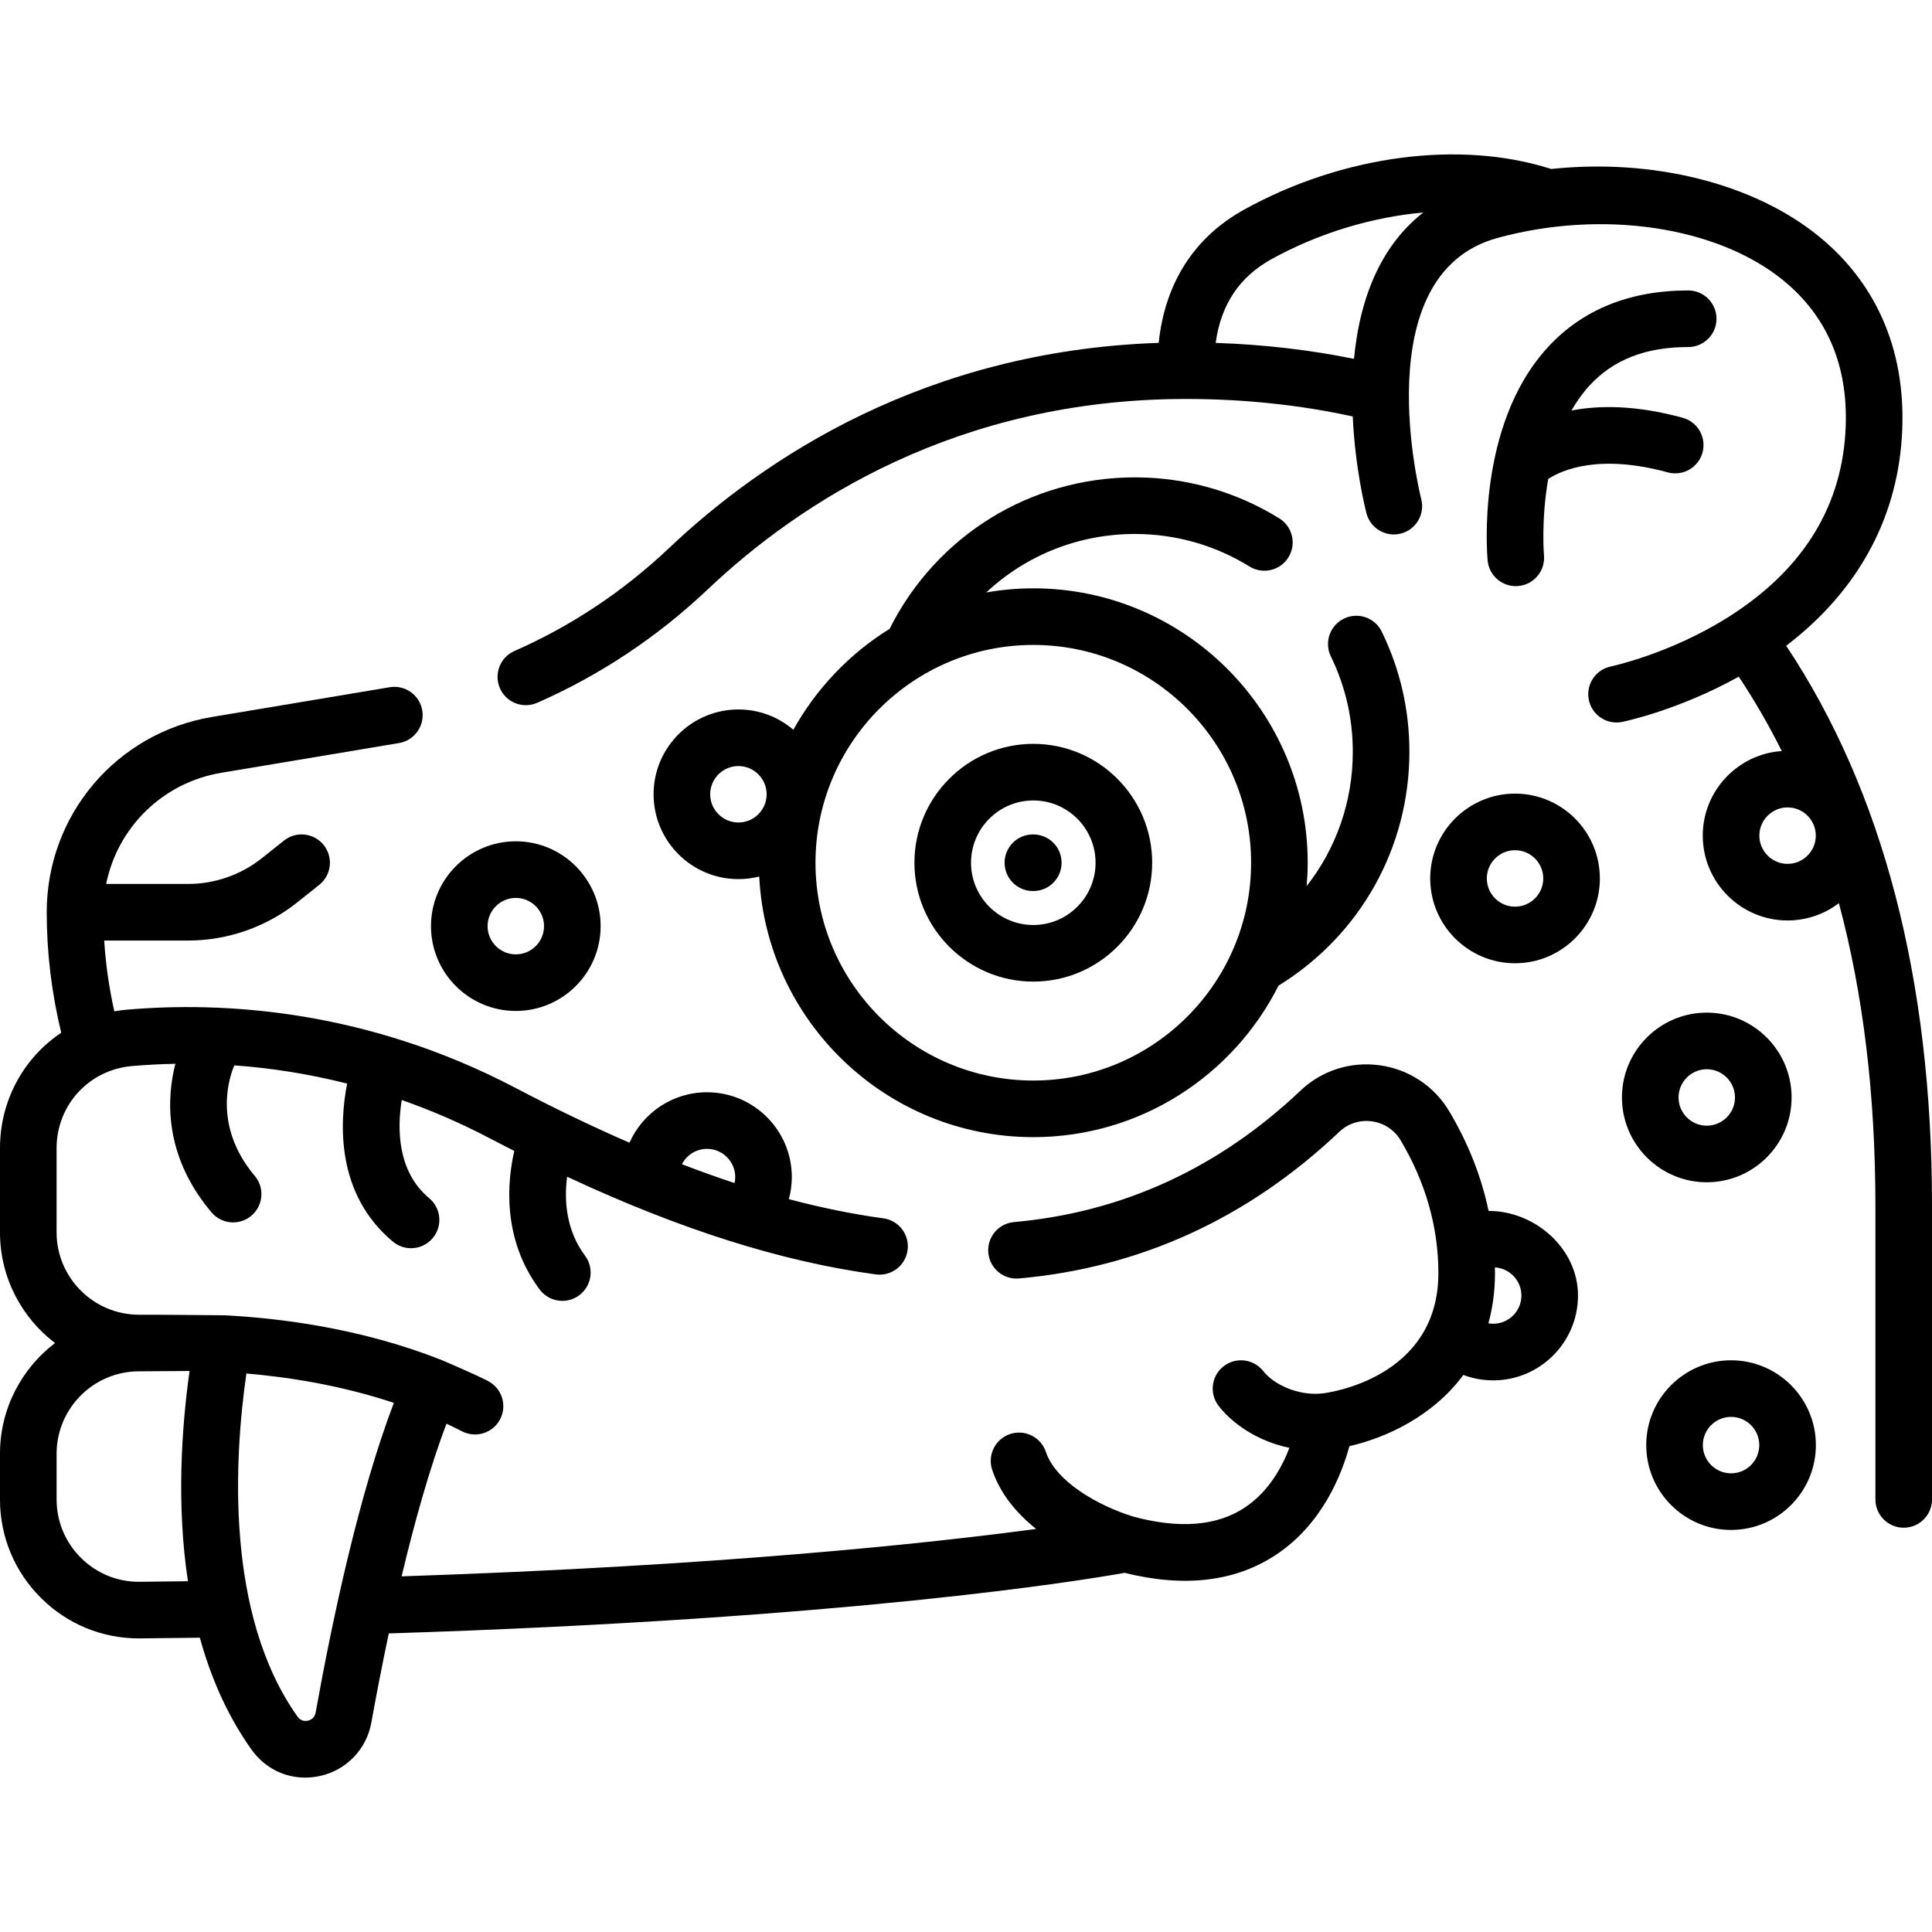 <svg id="Capa_1" enable-background="new 0 0 512 512" height="512" viewBox="0 0 512 512" width="512" xmlns="http://www.w3.org/2000/svg"><g><g><path d="m350.541 369.261c-6.618.757-13.074-2.466-15.753-5.89-2.553-3.264-7.266-3.838-10.528-1.287-3.263 2.552-3.838 7.266-1.286 10.528 3.798 4.856 10.539 9.396 18.733 11.078-1.972 5.166-5.553 11.682-11.845 15.843-7.361 4.869-17.276 5.675-29.467 2.397-9.729-2.997-20.653-9.447-23.222-17.152-1.311-3.93-5.557-6.054-9.487-4.744s-6.053 5.558-4.743 9.487c2.169 6.507 6.64 11.667 11.643 15.662-28.26 3.797-83.706 9.764-168.151 12.566 3.33-13.994 7.344-28.479 11.89-40.453 1.399.653 2.778 1.321 4.115 2.012 1.102.569 2.279.839 3.438.839 2.715 0 5.335-1.479 6.668-4.057 1.902-3.679.462-8.204-3.217-10.107-3.896-2.015-12.453-5.628-12.526-5.654-21.379-8.416-42.97-11.046-57.371-11.765-.031-.002-21.479-.201-22.59-.15-12.044 0-21.843-9.799-21.843-21.843v-22.291c0-11.427 8.592-20.784 19.986-21.766 3.551-.306 7.396-.523 11.495-.598-2.21 8.547-3.404 23.999 9.567 39.367 1.483 1.758 3.602 2.663 5.735 2.663 1.708 0 3.426-.581 4.833-1.769 3.166-2.671 3.566-7.403.894-10.569-11.484-13.606-6.433-26.936-5.406-29.272 9.237.665 19.301 2.138 29.89 4.821-2.047 10.538-2.952 29.317 12.141 41.894 1.402 1.168 3.104 1.739 4.797 1.738 2.148 0 4.282-.919 5.766-2.699 2.652-3.182 2.222-7.911-.96-10.563-8.555-7.13-8.457-18.628-7.27-26.013 7.612 2.665 15.41 5.993 23.298 10.133 2.194 1.152 4.368 2.269 6.531 3.366-1.803 7.821-3.404 23.167 6.722 36.718 1.473 1.971 3.729 3.011 6.014 3.011 1.562 0 3.137-.486 4.484-1.493 3.318-2.479 3.998-7.18 1.518-10.498-5.284-7.071-5.478-15.314-4.739-20.911 29.966 14 56.883 22.511 81.789 25.888 4.116.556 7.884-2.32 8.44-6.424.557-4.104-2.32-7.883-6.424-8.44-8.081-1.096-16.421-2.799-25.041-5.081.51-1.895.783-3.857.783-5.848 0-12.395-10.084-22.479-22.479-22.479-9.154 0-17.041 5.503-20.544 13.371-9.662-4.195-19.667-8.996-30.083-14.463-40.145-21.071-78.193-22.941-103.041-20.797-1.149.099-2.28.252-3.393.45-1.385-6.188-2.286-12.464-2.682-18.766h22.253c10.448 0 20.702-3.584 28.875-10.093l5.857-4.665c3.24-2.581 3.775-7.299 1.194-10.539s-7.3-3.775-10.539-1.194l-5.857 4.665c-5.528 4.402-12.464 6.827-19.53 6.827h-21.736c3.023-14.976 14.935-26.853 30.538-29.463l47.076-7.875c4.085-.683 6.843-4.549 6.16-8.634s-4.548-6.844-8.634-6.16l-47.077 7.877c-25.39 4.248-43.818 26.015-43.818 51.758 0 10.726 1.304 21.449 3.848 31.923-9.872 6.612-16.23 17.84-16.23 30.603v22.291c0 11.96 5.729 22.608 14.586 29.343-8.857 6.735-14.586 17.382-14.586 29.343v12.088c0 9.906 3.875 19.202 10.913 26.176 6.951 6.888 16.137 10.668 25.902 10.668.114 0 .23-.001.344-.002 5.359-.048 10.613-.112 15.8-.186 2.898 10.503 7.271 20.631 13.681 29.635 3.394 4.776 8.624 7.442 14.241 7.442 1.317 0 2.656-.146 3.997-.447 6.966-1.561 12.279-7.109 13.535-14.13 1.173-6.527 2.732-14.718 4.625-23.635 122.108-3.863 184.024-14.084 194.996-16.052 15.925 3.964 29.457 2.333 40.238-4.862 12.201-8.143 17.324-21.281 19.335-28.71 9.716-2.22 22.116-7.906 30.199-18.872 2.508.943 5.176 1.438 7.903 1.438 12.395 0 22.479-10.084 22.479-22.479s-11.305-22.428-23.699-22.428c-1.896-9.081-5.375-17.907-10.411-26.379-3.978-6.691-10.698-11.144-18.438-12.217-7.718-1.069-15.363 1.375-20.986 6.707-21.693 20.571-47.241 32.294-75.935 34.843-4.126.367-7.173 4.008-6.807 8.134.367 4.126 4.021 7.175 8.135 6.807 32.146-2.856 60.719-15.944 84.927-38.899 2.297-2.178 5.437-3.175 8.605-2.734 3.198.443 5.97 2.275 7.604 5.024 6.638 11.167 10.003 23.006 10.003 35.189.002 27.981-29.42 31.741-30.645 31.884zm-163.176-64.801c4.124 0 7.479 3.355 7.479 7.479 0 .537-.075 1.064-.186 1.581-4.561-1.5-9.212-3.173-13.94-4.991 1.241-2.413 3.752-4.069 6.647-4.069zm-150.342 114.729c-5.901.057-11.385-2.192-15.552-6.322-4.173-4.135-6.471-9.647-6.471-15.521v-12.088c0-12.044 9.799-21.843 21.843-21.843.657 0 10.847-.084 13.39-.088-2.151 15.387-3.474 35.6-.429 55.716-4.211.056-8.457.107-12.781.146zm46.626 34.666c-.272 1.524-1.401 1.995-2.049 2.141-.641.143-1.847.198-2.736-1.053-19.325-27.141-16.751-68.81-13.567-90.951 11.008.935 24.923 3.077 39.077 7.779-9.234 24.207-16.284 57.382-20.725 82.084zm312.061-103.047c-.43 0-.853-.046-1.271-.117 1.113-4.003 1.748-8.423 1.748-13.314 0-.502-.016-1.002-.026-1.503 3.913.236 7.027 3.485 7.027 7.456 0 4.123-3.354 7.478-7.478 7.478z"/><path d="m411.085 44.784c-24.15-7.769-55.329-3.642-81.375 10.764-13.234 7.321-21.006 19.487-22.642 35.316-61.726 2.081-104.508 30.47-129.829 54.439-12.089 11.444-25.85 20.598-40.899 27.209-3.792 1.666-5.516 6.091-3.85 9.883 1.235 2.811 3.985 4.485 6.871 4.485 1.007 0 2.031-.204 3.013-.635 16.633-7.307 31.833-17.417 45.178-30.049 24.32-23.023 66.052-50.467 126.752-50.467 15.311 0 30.149 1.572 44.186 4.64.639 14.07 3.489 25.098 3.641 25.675 1.052 4.003 5.143 6.396 9.152 5.346 4.004-1.048 6.401-5.146 5.357-9.151-.155-.594-15.074-59.502 20.171-69.167 27.773-7.616 58.227-3.103 75.774 11.23 12.055 9.846 17.587 23.547 16.441 40.722-1.349 20.228-11.954 36.657-31.522 48.834-15.264 9.497-30.466 12.731-30.605 12.761-4.059.83-6.675 4.793-5.845 8.851.727 3.551 3.852 5.998 7.34 5.998.498 0 1.004-.05 1.511-.154.653-.133 14.983-3.14 30.881-11.991 4.158 6.238 7.953 12.815 11.4 19.71-11.677.796-20.936 10.544-20.936 22.42 0 12.395 10.084 22.479 22.479 22.479 5.104 0 9.814-1.713 13.592-4.59 6.439 23.988 9.681 50.769 9.681 80.174v77.844c0 4.142 3.357 7.5 7.5 7.5s7.5-3.358 7.5-7.5v-77.844c0-59.95-13-109.838-38.648-148.381 18.632-14.211 29.173-33.091 30.642-55.112 1.466-21.984-6.113-40.428-21.919-53.337-17.364-14.181-44.267-20.755-70.992-17.902zm-52.266 50.317c-11.788-2.398-24.063-3.812-36.654-4.228 1.405-10.188 6.272-17.478 14.806-22.199 12.522-6.926 26.662-11.144 40.205-12.352-10.447 8.163-16.69 21.278-18.357 38.779zm114.909 133.831c-4.124 0-7.479-3.355-7.479-7.479s3.354-7.479 7.479-7.479 7.479 3.355 7.479 7.479c-.001 4.124-3.355 7.479-7.479 7.479z"/><path d="m458.749 360.492c-12.396 0-22.479 10.084-22.479 22.479s10.084 22.479 22.479 22.479 22.479-10.084 22.479-22.479-10.084-22.479-22.479-22.479zm0 29.957c-4.124 0-7.479-3.355-7.479-7.479s3.355-7.479 7.479-7.479 7.479 3.355 7.479 7.479-3.355 7.479-7.479 7.479z"/><path d="m338.821 261.208c21.666-13.359 34.684-36.557 34.684-61.983 0-11.15-2.465-21.858-7.327-31.829-1.815-3.723-6.302-5.269-10.028-3.454-3.724 1.815-5.27 6.305-3.454 10.028 3.854 7.906 5.81 16.403 5.81 25.255 0 13.191-4.389 25.611-12.232 35.596.173-2.042.282-4.102.282-6.188 0-40.098-32.622-72.72-72.721-72.72-4.251 0-8.41.387-12.462 1.091 10.492-9.827 24.441-15.498 39.413-15.498 10.744 0 21.235 2.98 30.338 8.618 3.523 2.182 8.146 1.094 10.325-2.427 2.182-3.521 1.095-8.144-2.427-10.325-11.478-7.108-24.699-10.866-38.236-10.866-27.692 0-52.613 15.386-65.037 40.154-10.596 6.55-19.423 15.822-25.494 26.732-3.927-3.35-9.012-5.378-14.566-5.378-12.395 0-22.479 10.084-22.479 22.479s10.084 22.479 22.479 22.479c1.904 0 3.752-.24 5.519-.688 1.908 38.409 33.754 69.07 72.627 69.07 28.39-.001 53.016-16.364 64.986-40.146zm-143.133-43.237c-4.124 0-7.479-3.355-7.479-7.479s3.355-7.479 7.479-7.479 7.479 3.355 7.479 7.479-3.355 7.479-7.479 7.479zm135.867 10.662c0 31.827-25.894 57.72-57.721 57.72s-57.72-25.893-57.72-57.72 25.893-57.72 57.72-57.72 57.721 25.893 57.721 57.72z"/><path d="m273.836 260.135c17.37 0 31.502-14.132 31.502-31.503s-14.132-31.502-31.502-31.502c-17.371 0-31.503 14.132-31.503 31.502s14.132 31.503 31.503 31.503zm0-48.005c9.1 0 16.502 7.403 16.502 16.502s-7.402 16.503-16.502 16.503-16.503-7.403-16.503-16.503 7.403-16.502 16.503-16.502z"/><path d="m273.729 236.133h.105c4.143 0 7.5-3.358 7.5-7.5s-3.357-7.5-7.5-7.5h-.105c-4.143 0-7.5 3.358-7.5 7.5s3.357 7.5 7.5 7.5z"/><path d="m447.388 91.971c4.143 0 7.5-3.358 7.5-7.5s-3.357-7.5-7.5-7.5c-15.579 0-28.144 5.12-37.346 15.218-18.881 20.718-15.94 54.899-15.806 56.345.361 3.887 3.628 6.799 7.457 6.799.229 0 .46-.01.692-.032 4.12-.376 7.157-4.024 6.787-8.145-.014-.163-.783-9.392 1.128-20.24 3.778-2.434 13.585-6.675 31.672-1.734 3.989 1.091 8.119-1.261 9.211-5.258 1.092-3.996-1.262-8.12-5.258-9.212-12.313-3.366-22.042-3.342-29.464-1.929 1.325-2.329 2.878-4.535 4.702-6.53 6.327-6.918 14.905-10.282 26.225-10.282z"/><path d="m136.694 267.914c12.395 0 22.479-10.084 22.479-22.479s-10.084-22.479-22.479-22.479-22.479 10.084-22.479 22.479c.001 12.395 10.085 22.479 22.479 22.479zm0-29.957c4.124 0 7.479 3.355 7.479 7.479s-3.355 7.479-7.479 7.479-7.479-3.355-7.479-7.479c.001-4.124 3.356-7.479 7.479-7.479z"/><path d="m401.501 210.316c-12.396 0-22.479 10.084-22.479 22.479s10.084 22.479 22.479 22.479 22.479-10.084 22.479-22.479c-.001-12.395-10.084-22.479-22.479-22.479zm0 29.958c-4.124 0-7.479-3.355-7.479-7.479s3.355-7.479 7.479-7.479 7.479 3.355 7.479 7.479c-.001 4.124-3.355 7.479-7.479 7.479z"/><path d="m452.31 313.315c12.395 0 22.479-10.084 22.479-22.479s-10.084-22.479-22.479-22.479-22.479 10.084-22.479 22.479c0 12.396 10.084 22.479 22.479 22.479zm0-29.957c4.124 0 7.479 3.355 7.479 7.479s-3.354 7.479-7.479 7.479-7.479-3.355-7.479-7.479 3.355-7.479 7.479-7.479z"/></g></g></svg>